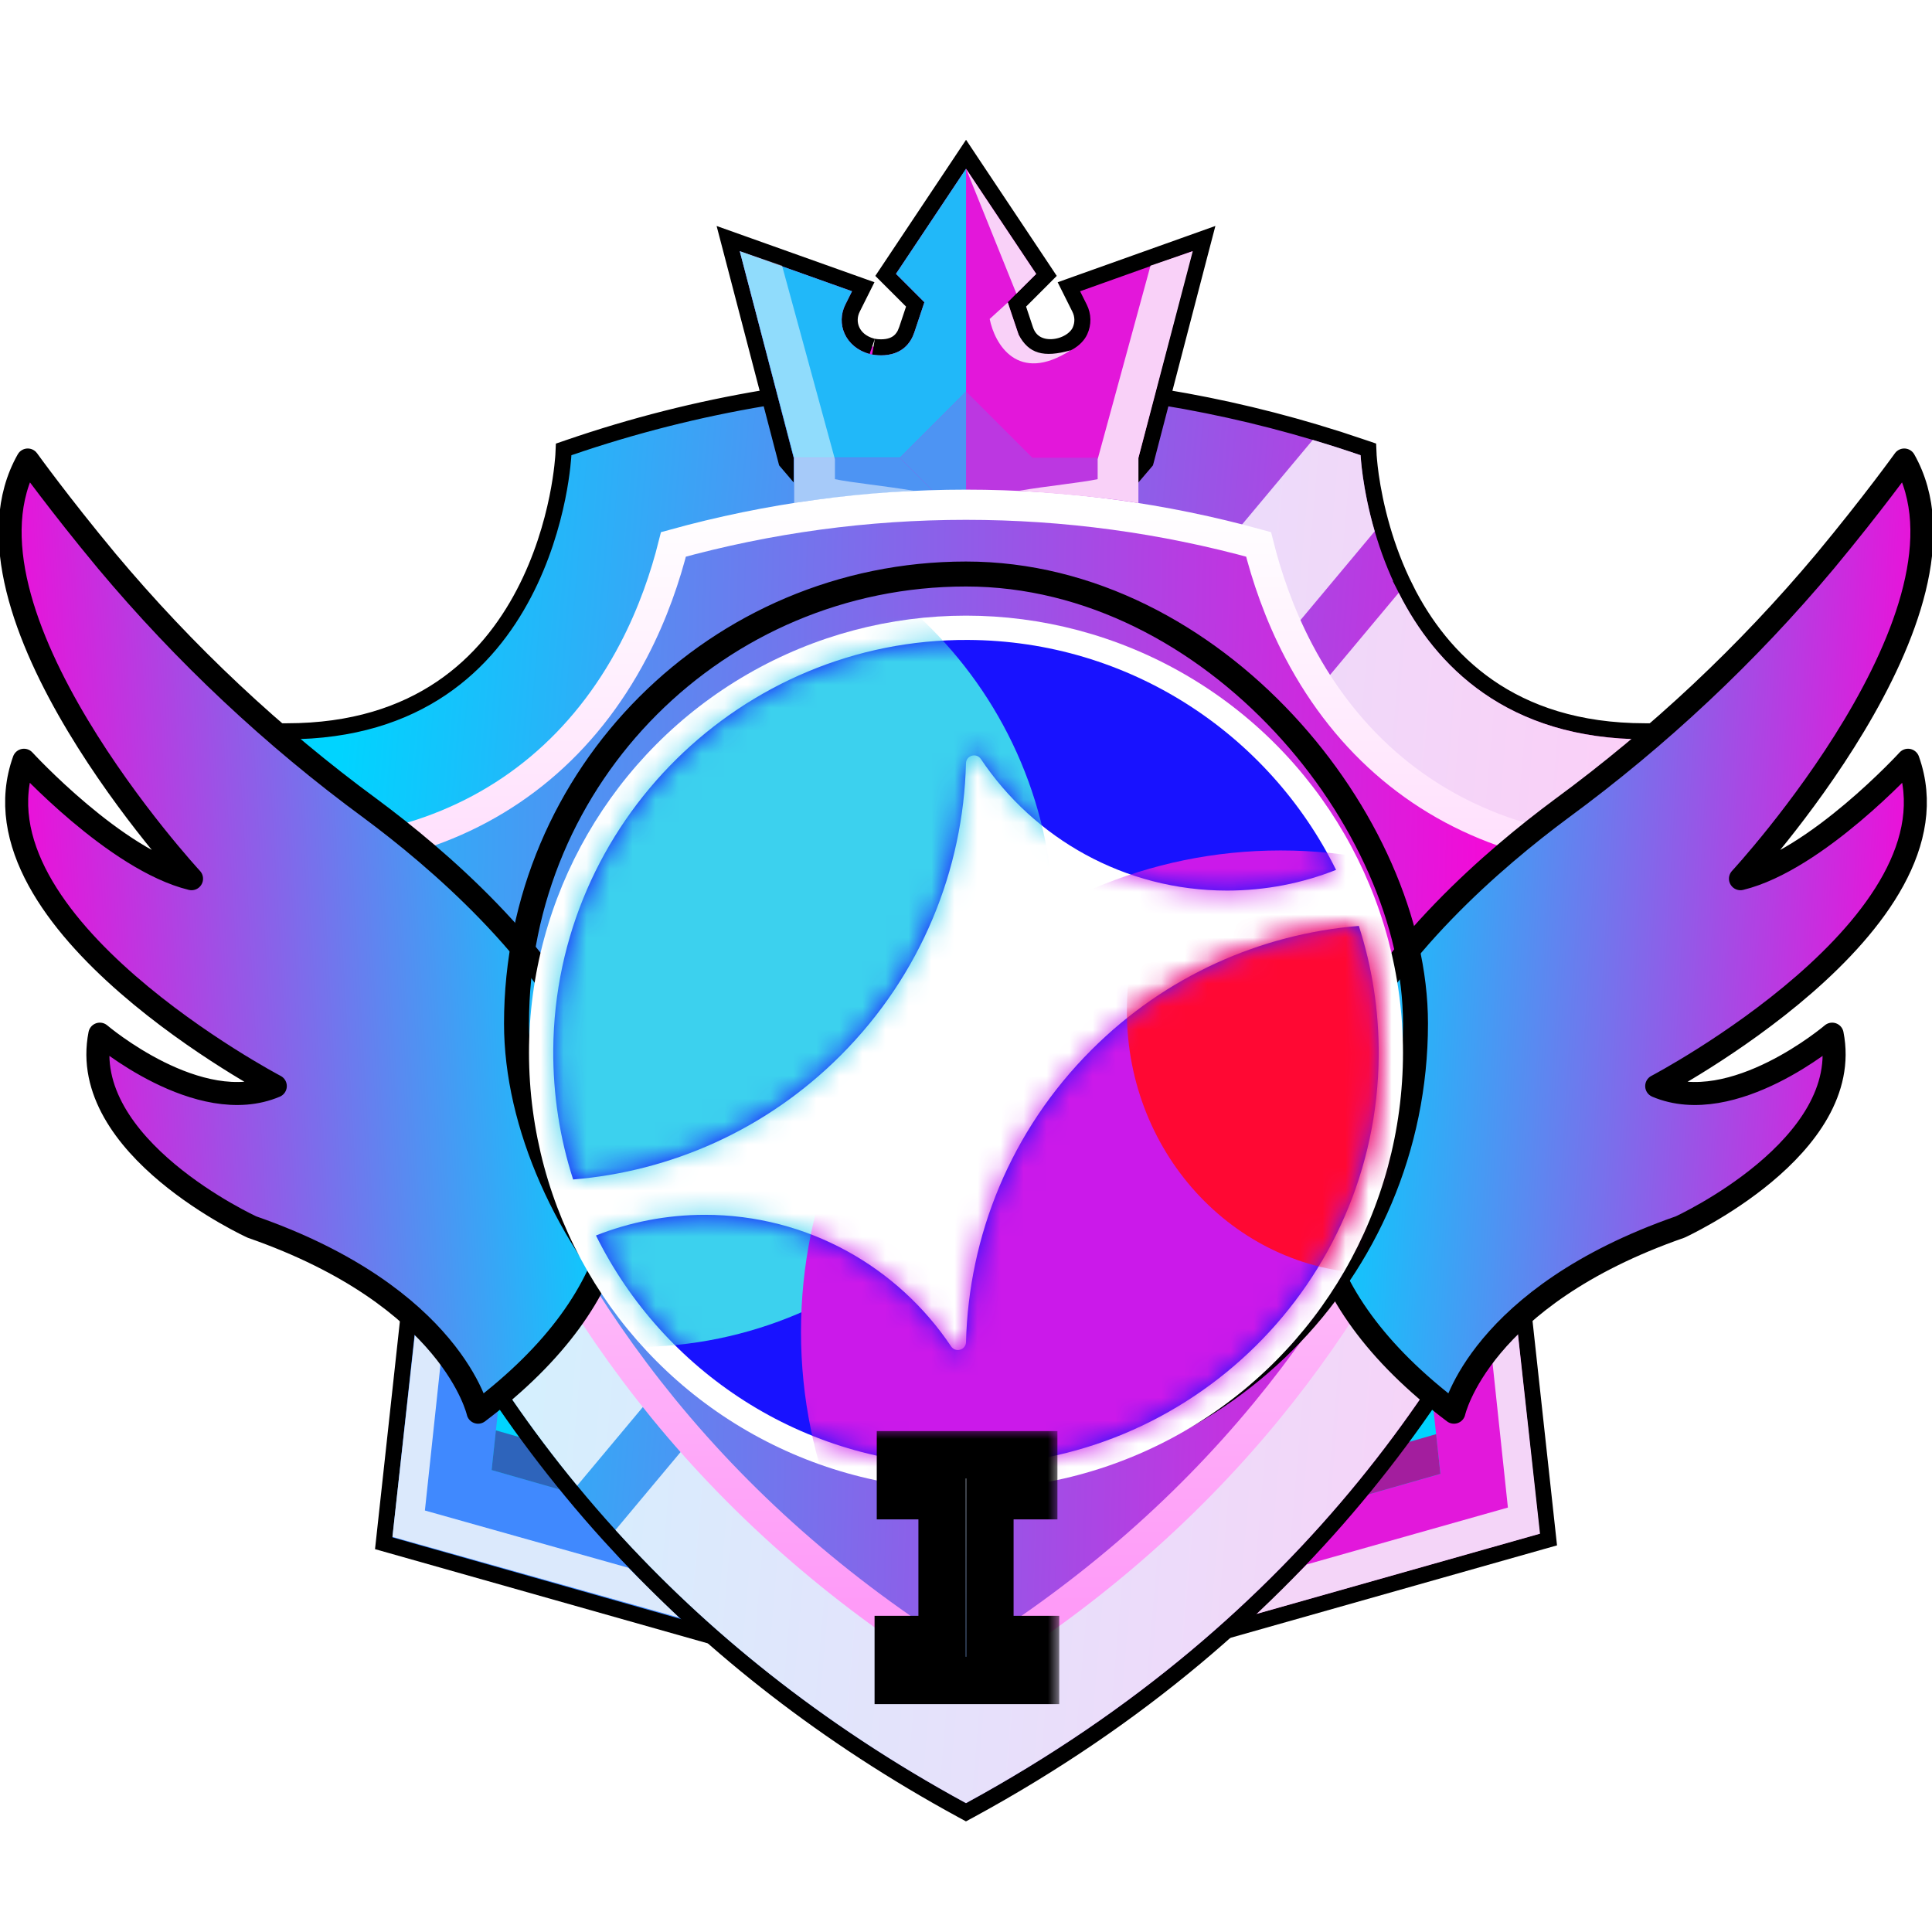 <svg width="84" height="84" viewBox="0 0 84 84" fill="none" xmlns="http://www.w3.org/2000/svg">
<g clip-path="url(#clip0_2425_2361)">
<path d="M42.001 71.95V14.734L20.437 33.96L17.062 66.844L42.001 71.95Z" fill="#CC6A11"/>
<path d="M42.35 17.96L41.783 18.412L20.22 35.641L20.106 35.732L20.091 35.876L16.716 66.806L16.684 67.099L16.968 67.179L41.905 74.24L42.35 74.365V17.96Z" fill="#4089FE" stroke="black" stroke-width="0.697"/>
<path d="M42 46.747V23.683L24.166 38.076L23.23 46.747H42Z" fill="#F7A12F"/>
<path d="M42 69.811V46.747H23.23L21.375 63.916L42 69.811Z" fill="url(#paint0_linear_2425_2361)"/>
<path d="M21.561 62.19L42 68.085V69.811L21.375 63.916L21.561 62.19Z" fill="#2E64BB"/>
<path d="M42.001 72.114V14.898L63.565 34.124L66.939 67.008L42.001 72.114Z" fill="#CC6A11"/>
<path d="M41.652 17.796L42.219 18.248L63.782 35.477L63.895 35.568L63.911 35.712L67.286 66.642L67.318 66.935L67.034 67.015L42.097 74.076L41.652 74.201V17.796Z" fill="#E218DB" stroke="black" stroke-width="0.697"/>
<path d="M42.001 46.911V23.848L59.835 38.24L60.772 46.911H42.001Z" fill="#F7A12F"/>
<path d="M42.001 69.975V46.911H60.771L62.626 64.08L42.001 69.975Z" fill="url(#paint1_linear_2425_2361)"/>
<path d="M62.44 62.354L42.001 68.249V69.975L62.626 64.08L62.44 62.354Z" fill="#A31E9E"/>
<path d="M65.561 65.546L64.7 57.448L65.729 55.571L66.957 66.683L54.622 70.175L56.814 68.019L65.561 65.546Z" fill="#F4D5F8"/>
<path d="M18.474 65.674L19.344 57.526L18.304 55.637L17.062 66.818L29.531 70.332L27.316 68.163L18.474 65.674Z" fill="#DBE9FC"/>
<path d="M41.999 16.578C47.112 16.578 52.225 17.316 57.176 18.792L58.227 19.116L59.27 19.463L59.494 19.539L59.505 19.776V19.789C59.505 19.799 59.507 19.814 59.508 19.834C59.511 19.874 59.515 19.934 59.523 20.013C59.537 20.17 59.561 20.401 59.602 20.69C59.685 21.269 59.836 22.079 60.105 23.002C60.341 23.814 60.671 24.713 61.125 25.615H61.124C61.899 27.153 63.037 28.696 64.705 29.854C66.37 31.009 68.582 31.795 71.531 31.795H71.88V32.144H71.531L71.88 32.145V32.169C71.88 32.184 71.879 32.207 71.879 32.236C71.878 32.296 71.876 32.384 71.872 32.498C71.865 32.727 71.85 33.063 71.821 33.496C71.763 34.361 71.646 35.613 71.414 37.163C70.95 40.264 70.022 44.565 68.165 49.37C64.451 58.984 57.02 70.622 42.166 78.704L41.999 78.794L41.832 78.703C35.85 75.447 31.069 71.615 27.251 67.567L26.501 66.755C25.927 66.122 25.367 65.475 24.824 64.814V64.814C23.812 63.587 22.854 62.316 21.954 61.004C17.037 53.848 14.579 46.638 13.351 41.219C12.736 38.509 12.428 36.245 12.274 34.656C12.197 33.862 12.159 33.236 12.14 32.808C12.13 32.594 12.126 32.429 12.123 32.317C12.122 32.261 12.12 32.218 12.12 32.19V32.145V32.144V31.795H12.469C18.219 31.795 21.206 28.805 22.776 25.807C23.566 24.3 23.997 22.789 24.23 21.652C24.346 21.085 24.412 20.612 24.449 20.283C24.468 20.119 24.48 19.991 24.486 19.904C24.49 19.861 24.492 19.828 24.493 19.807C24.494 19.796 24.495 19.787 24.495 19.782V19.776L24.506 19.54L24.73 19.463C30.287 17.553 36.122 16.578 41.999 16.578Z" fill="url(#paint2_linear_2425_2361)" stroke="black" stroke-width="0.697"/>
<path d="M59.77 23.099L25.094 64.593C24.088 63.373 23.136 62.11 22.242 60.807L57.077 19.126C57.775 19.333 58.468 19.556 59.157 19.792C59.157 19.792 59.222 21.216 59.77 23.099ZM71.531 32.144C71.531 32.144 71.531 62.328 41.999 78.397C35.654 74.944 30.67 70.839 26.759 66.521L60.814 25.772C62.402 28.923 65.5 32.144 71.531 32.144Z" fill="white" fill-opacity="0.8"/>
<path d="M41.712 7.143L38.665 11.713L38.506 11.951L38.708 12.153L39.792 13.236L39.425 14.335L39.352 14.515C39.163 14.898 38.855 15.035 38.563 15.082C38.205 15.139 37.889 15.051 37.92 15.062L37.911 15.059L37.903 15.056C37.036 14.815 36.755 14.024 37.066 13.399L37.356 12.819L37.532 12.467L37.161 12.335L32.282 10.596L31.661 10.375L31.828 11.013L34.172 19.991L34.192 20.068L34.244 20.129L35.397 21.48L35.501 21.602H48.504L48.608 21.48L49.761 20.129L49.812 20.068L49.833 19.991L52.172 11.012L52.339 10.374L51.718 10.596L46.844 12.335L46.473 12.468L46.938 13.399C47.095 13.712 47.101 14.072 46.955 14.389C46.782 14.765 46.288 15.065 45.748 15.093C45.234 15.119 44.768 14.898 44.58 14.336L44.214 13.236L45.297 12.153L45.498 11.951L45.34 11.713L42.292 7.143L42.002 6.707L41.712 7.143Z" fill="#E317DA" stroke="black" stroke-width="0.697"/>
<path d="M43.03 13.868L43.818 13.149C43.858 13.286 44.008 13.725 44.289 14.553C44.726 15.375 45.368 15.564 46.549 15.23C44.241 16.716 43.242 14.942 43.03 13.868Z" fill="#F9D1F8"/>
<path d="M45.053 11.911L42.004 7.34L44.191 12.766L45.053 11.911Z" fill="#F9D1F8"/>
<path d="M34.509 19.903L32.165 10.924L37.044 12.663L36.754 13.244C36.34 14.072 36.739 15.094 37.809 15.392C37.823 15.396 39.305 15.794 39.755 14.446L40.19 13.142L38.955 11.906L42.002 7.336V21.056H35.662L34.509 19.903Z" fill="#21B8F9"/>
<path d="M42.002 19.903H49.495V22.785H34.509V19.903H42.002Z" fill="#BC37E1"/>
<path d="M42.002 19.903H34.509V22.785H42.002V19.903Z" fill="#4D94F3"/>
<path d="M44.886 19.902L42.004 17.021L39.123 19.902L42.004 22.784L44.886 19.902Z" fill="#BC37E1"/>
<path d="M42.002 17.021V22.785L39.12 19.903L42.002 17.021Z" fill="#4D94F3"/>
<path d="M34.53 19.913L32.165 10.92L34.003 11.552L36.301 19.968V20.833C37.022 20.986 38.466 21.125 39.722 21.338C37.633 21.479 35.587 21.681 34.53 21.874V19.913Z" fill="white" fill-opacity="0.5"/>
<path d="M42 72.606C36.872 69.484 32.449 65.663 28.825 61.223C25.486 57.13 22.803 52.493 20.851 47.44C19.223 43.227 18.347 39.289 17.903 36.395C22.075 35.139 25.407 32.368 27.541 28.293C28.397 26.66 28.938 25.039 29.281 23.669C33.421 22.524 37.687 21.945 42 21.945C46.314 21.945 50.58 22.524 54.72 23.669C55.066 25.049 55.612 26.682 56.474 28.322C58.608 32.379 61.931 35.139 66.09 36.393C65.66 39.249 64.785 43.301 63.006 47.806C61.035 52.797 58.347 57.376 55.016 61.416C51.423 65.774 47.053 69.529 42 72.606Z" fill="url(#paint3_linear_2425_2361)" stroke="url(#paint4_linear_2425_2361)" stroke-width="1.313"/>
<path d="M49.496 19.913L51.86 10.92L50.022 11.552L47.724 19.968V20.833C47.004 20.986 45.559 21.125 44.304 21.338C46.392 21.479 48.438 21.681 49.496 21.874V19.913Z" fill="#F9D1F8"/>
<path d="M82.793 20C82.793 20 81.435 21.892 79.357 24.395C75.98 28.428 72.131 32.041 67.892 35.156C62.041 39.496 49.43 50.995 63.215 61.4C63.215 61.4 64.325 56.388 73.044 53.35C73.044 53.35 80.631 49.883 79.659 44.963C79.659 44.963 75.356 48.632 72.03 47.221C72.03 47.221 85.496 40.151 82.958 33.054C82.958 33.054 78.977 37.401 75.672 38.205C75.672 38.205 86.483 26.518 82.793 20Z" fill="url(#paint5_linear_2425_2361)" stroke="black" stroke-linejoin="round"/>
<path d="M1.207 20C1.207 20 2.565 21.892 4.643 24.395C8.02 28.428 11.869 32.041 16.108 35.156C21.959 39.496 34.57 50.995 20.785 61.4C20.785 61.4 19.675 56.388 10.956 53.35C10.956 53.35 3.369 49.883 4.341 44.963C4.341 44.963 8.644 48.632 11.97 47.221C11.97 47.221 -1.496 40.151 1.042 33.054C1.042 33.054 5.023 37.401 8.328 38.205C8.328 38.205 -2.483 26.518 1.207 20Z" fill="url(#paint6_linear_2425_2361)" stroke="black" stroke-linejoin="round"/>
<rect x="22.457" y="24.957" width="39.086" height="39.086" rx="19.543" stroke="black" stroke-width="1.086"/>
<g filter="url(#filter0_i_2425_2361)">
<circle cx="42" cy="44.5" r="19" fill="white"/>
<path d="M41.913 62.444C51.764 62.491 59.864 54.499 59.943 44.648C59.959 42.672 59.654 40.771 59.08 38.99C54.839 39.341 50.696 41.137 47.451 44.383C43.932 47.901 42.116 52.476 42.001 57.086C41.992 57.431 41.544 57.558 41.352 57.272C39.043 53.822 35.112 51.551 30.649 51.551C28.977 51.551 27.378 51.87 25.912 52.45C28.831 58.347 34.896 62.41 41.913 62.444Z" fill="#1812FF"/>
<path d="M41.999 31.92C42.008 31.574 42.456 31.448 42.647 31.734C44.956 35.183 48.888 37.454 53.351 37.454C55.024 37.454 56.623 37.134 58.089 36.554C55.171 30.654 49.105 26.59 42.086 26.556C32.234 26.508 24.133 34.504 24.055 44.356C24.04 46.331 24.344 48.235 24.919 50.015C29.16 49.664 33.304 47.868 36.548 44.623C40.066 41.104 41.883 36.529 41.999 31.92Z" fill="#1812FF"/>
<mask id="mask0_2425_2361" style="mask-type:alpha" maskUnits="userSpaceOnUse" x="24" y="26" width="36" height="37">
<path d="M41.913 62.444C51.764 62.491 59.864 54.499 59.943 44.648C59.959 42.672 59.654 40.771 59.08 38.99C54.839 39.341 50.696 41.137 47.451 44.383C43.932 47.901 42.116 52.476 42.001 57.086C41.992 57.431 41.544 57.558 41.352 57.272C39.043 53.822 35.112 51.551 30.649 51.551C28.977 51.551 27.378 51.87 25.912 52.45C28.831 58.347 34.896 62.41 41.913 62.444Z" fill="#1812FF"/>
<path d="M41.999 31.92C42.008 31.574 42.456 31.448 42.647 31.734C44.956 35.183 48.888 37.454 53.351 37.454C55.024 37.454 56.623 37.134 58.089 36.554C55.171 30.654 49.105 26.59 42.086 26.556C32.234 26.508 24.133 34.504 24.055 44.356C24.04 46.331 24.344 48.235 24.919 50.015C29.16 49.664 33.304 47.868 36.548 44.623C40.066 41.104 41.883 36.529 41.999 31.92Z" fill="#1812FF"/>
</mask>
<g mask="url(#mask0_2425_2361)">
<g filter="url(#filter1_f_2425_2361)">
<path d="M27.57 57.301C37.649 57.301 45.819 49.103 45.819 38.99C45.819 28.878 37.649 20.68 27.57 20.68C17.492 20.68 9.322 28.878 9.322 38.99C9.322 49.103 17.492 57.301 27.57 57.301Z" fill="#3CD1EE"/>
</g>
<g filter="url(#filter2_f_2425_2361)">
<path d="M55.683 77.566C67.202 77.566 76.54 68.196 76.54 56.637C76.54 45.079 67.202 35.709 55.683 35.709C44.164 35.709 34.826 45.079 34.826 56.637C34.826 68.196 44.164 77.566 55.683 77.566Z" fill="#CB19EA"/>
</g>
</g>
<mask id="mask1_2425_2361" style="mask-type:alpha" maskUnits="userSpaceOnUse" x="25" y="38" width="35" height="25">
<path d="M41.913 62.444C51.764 62.491 59.864 54.499 59.943 44.648C59.959 42.672 59.654 40.771 59.08 38.99C54.839 39.341 50.696 41.137 47.451 44.383C43.932 47.901 42.116 52.476 42.001 57.086C41.992 57.431 41.544 57.558 41.352 57.272C39.043 53.822 35.112 51.551 30.649 51.551C28.977 51.551 27.378 51.87 25.912 52.45C28.831 58.347 34.896 62.41 41.913 62.444Z" fill="#1812FF"/>
</mask>
<g mask="url(#mask1_2425_2361)">
<g filter="url(#filter3_f_2425_2361)">
<path d="M48.994 42.701C48.994 49 53.863 54.106 59.87 54.106C65.876 54.106 70.745 49 70.745 42.701C70.745 36.402 65.876 31.295 59.87 31.295C53.863 31.295 48.994 36.402 48.994 42.701Z" fill="#FF0833"/>
</g>
</g>
</g>
<g filter="url(#filter4_d_2425_2361)">
<mask id="path-38-outside-1_2425_2361" maskUnits="userSpaceOnUse" x="37.062" y="62.062" width="9" height="13" fill="black">
<rect fill="white" x="37.062" y="62.062" width="9" height="13"/>
<path d="M39.055 73.062V71.283H40.961V65.03H39.149V63.25H44.945V65.03H43.039V71.283H45.024V73.062H39.055Z"/>
</mask>
<path d="M39.055 73.062V71.283H40.961V65.03H39.149V63.25H44.945V65.03H43.039V71.283H45.024V73.062H39.055Z" fill="url(#paint7_linear_2425_2361)"/>
<path d="M39.055 73.062H38.025V74.092H39.055V73.062ZM39.055 71.283V70.253H38.025V71.283H39.055ZM40.961 71.283V72.312H41.99V71.283H40.961ZM40.961 65.03H41.99V64H40.961V65.03ZM39.149 65.03H38.12V66.06H39.149V65.03ZM39.149 63.25V62.221H38.12V63.25H39.149ZM44.945 63.25H45.975V62.221H44.945V63.25ZM44.945 65.03V66.06H45.975V65.03H44.945ZM43.039 65.03V64H42.01V65.03H43.039ZM43.039 71.283H42.01V72.312H43.039V71.283ZM45.024 71.283H46.054V70.253H45.024V71.283ZM45.024 73.062V74.092H46.054V73.062H45.024ZM39.055 73.062H40.084V71.283H39.055H38.025V73.062H39.055ZM39.055 71.283V72.312H40.961V71.283V70.253H39.055V71.283ZM40.961 71.283H41.99V65.03H40.961H39.931V71.283H40.961ZM40.961 65.03V64H39.149V65.03V66.06H40.961V65.03ZM39.149 65.03H40.179V63.25H39.149H38.12V65.03H39.149ZM39.149 63.25V64.28H44.945V63.25V62.221H39.149V63.25ZM44.945 63.25H43.916V65.03H44.945H45.975V63.25H44.945ZM44.945 65.03V64H43.039V65.03V66.06H44.945V65.03ZM43.039 65.03H42.01V71.283H43.039H44.069V65.03H43.039ZM43.039 71.283V72.312H45.024V71.283V70.253H43.039V71.283ZM45.024 71.283H43.994V73.062H45.024H46.054V71.283H45.024ZM45.024 73.062V72.033H39.055V73.062V74.092H45.024V73.062Z" fill="black" mask="url(#path-38-outside-1_2425_2361)"/>
</g>
</g>
<defs>
<filter id="filter0_i_2425_2361" x="23" y="25.5" width="38" height="39.267" filterUnits="userSpaceOnUse" color-interpolation-filters="sRGB">
<feFlood flood-opacity="0" result="BackgroundImageFix"/>
<feBlend mode="normal" in="SourceGraphic" in2="BackgroundImageFix" result="shape"/>
<feColorMatrix in="SourceAlpha" type="matrix" values="0 0 0 0 0 0 0 0 0 0 0 0 0 0 0 0 0 0 127 0" result="hardAlpha"/>
<feOffset dy="1.267"/>
<feGaussianBlur stdDeviation="0.633"/>
<feComposite in2="hardAlpha" operator="arithmetic" k2="-1" k3="1"/>
<feColorMatrix type="matrix" values="0 0 0 0 1 0 0 0 0 1 0 0 0 0 1 0 0 0 1 0"/>
<feBlend mode="overlay" in2="shape" result="effect1_innerShadow_2425_2361"/>
</filter>
<filter id="filter1_f_2425_2361" x="-5.631" y="5.726" width="66.403" height="66.529" filterUnits="userSpaceOnUse" color-interpolation-filters="sRGB">
<feFlood flood-opacity="0" result="BackgroundImageFix"/>
<feBlend mode="normal" in="SourceGraphic" in2="BackgroundImageFix" result="shape"/>
<feGaussianBlur stdDeviation="7.477" result="effect1_foregroundBlur_2425_2361"/>
</filter>
<filter id="filter2_f_2425_2361" x="19.872" y="20.755" width="71.621" height="71.764" filterUnits="userSpaceOnUse" color-interpolation-filters="sRGB">
<feFlood flood-opacity="0" result="BackgroundImageFix"/>
<feBlend mode="normal" in="SourceGraphic" in2="BackgroundImageFix" result="shape"/>
<feGaussianBlur stdDeviation="7.477" result="effect1_foregroundBlur_2425_2361"/>
</filter>
<filter id="filter3_f_2425_2361" x="37.031" y="19.332" width="45.677" height="46.736" filterUnits="userSpaceOnUse" color-interpolation-filters="sRGB">
<feFlood flood-opacity="0" result="BackgroundImageFix"/>
<feBlend mode="normal" in="SourceGraphic" in2="BackgroundImageFix" result="shape"/>
<feGaussianBlur stdDeviation="5.981" result="effect1_foregroundBlur_2425_2361"/>
</filter>
<filter id="filter4_d_2425_2361" x="36.713" y="60.908" width="10.653" height="14.497" filterUnits="userSpaceOnUse" color-interpolation-filters="sRGB">
<feFlood flood-opacity="0" result="BackgroundImageFix"/>
<feColorMatrix in="SourceAlpha" type="matrix" values="0 0 0 0 0 0 0 0 0 0 0 0 0 0 0 0 0 0 127 0" result="hardAlpha"/>
<feOffset/>
<feGaussianBlur stdDeviation="0.656"/>
<feComposite in2="hardAlpha" operator="out"/>
<feColorMatrix type="matrix" values="0 0 0 0 0 0 0 0 0 0 0 0 0 0 0 0 0 0 0.25 0"/>
<feBlend mode="normal" in2="BackgroundImageFix" result="effect1_dropShadow_2425_2361"/>
<feBlend mode="normal" in="SourceGraphic" in2="effect1_dropShadow_2425_2361" result="shape"/>
</filter>
<linearGradient id="paint0_linear_2425_2361" x1="22.352" y1="65.986" x2="43.432" y2="64.296" gradientUnits="userSpaceOnUse">
<stop stop-color="#00D4FF"/>
<stop offset="1" stop-color="#FF00D6"/>
</linearGradient>
<linearGradient id="paint1_linear_2425_2361" x1="61.649" y1="66.15" x2="40.569" y2="64.46" gradientUnits="userSpaceOnUse">
<stop stop-color="#00D4FF"/>
<stop offset="1" stop-color="#FF00D6"/>
</linearGradient>
<linearGradient id="paint2_linear_2425_2361" x1="15.265" y1="27.122" x2="75.572" y2="32.315" gradientUnits="userSpaceOnUse">
<stop stop-color="#00D4FF"/>
<stop offset="1" stop-color="#FF00D6"/>
</linearGradient>
<linearGradient id="paint3_linear_2425_2361" x1="6.5" y1="18.5" x2="67.656" y2="20.004" gradientUnits="userSpaceOnUse">
<stop stop-color="#00D4FF"/>
<stop offset="0.836" stop-color="#CF28DE"/>
<stop offset="1" stop-color="#FF00D6"/>
</linearGradient>
<linearGradient id="paint4_linear_2425_2361" x1="41.996" y1="72.606" x2="41.996" y2="21.945" gradientUnits="userSpaceOnUse">
<stop stop-color="#FE95F7"/>
<stop offset="1" stop-color="white"/>
</linearGradient>
<linearGradient id="paint5_linear_2425_2361" x1="58.258" y1="26.866" x2="85.489" y2="28.432" gradientUnits="userSpaceOnUse">
<stop stop-color="#00D4FF"/>
<stop offset="1" stop-color="#FF00D6"/>
</linearGradient>
<linearGradient id="paint6_linear_2425_2361" x1="25.742" y1="26.866" x2="-1.489" y2="28.432" gradientUnits="userSpaceOnUse">
<stop stop-color="#00D4FF"/>
<stop offset="1" stop-color="#FF00D6"/>
</linearGradient>
<linearGradient id="paint7_linear_2425_2361" x1="46.899" y1="75.521" x2="39.054" y2="62.646" gradientUnits="userSpaceOnUse">
<stop stop-color="#4089FE"/>
<stop offset="1" stop-color="white"/>
</linearGradient>
<clipPath id="clip0_2425_2361">
<rect width="84" height="84" fill="white"/>
</clipPath>
</defs>
</svg>
